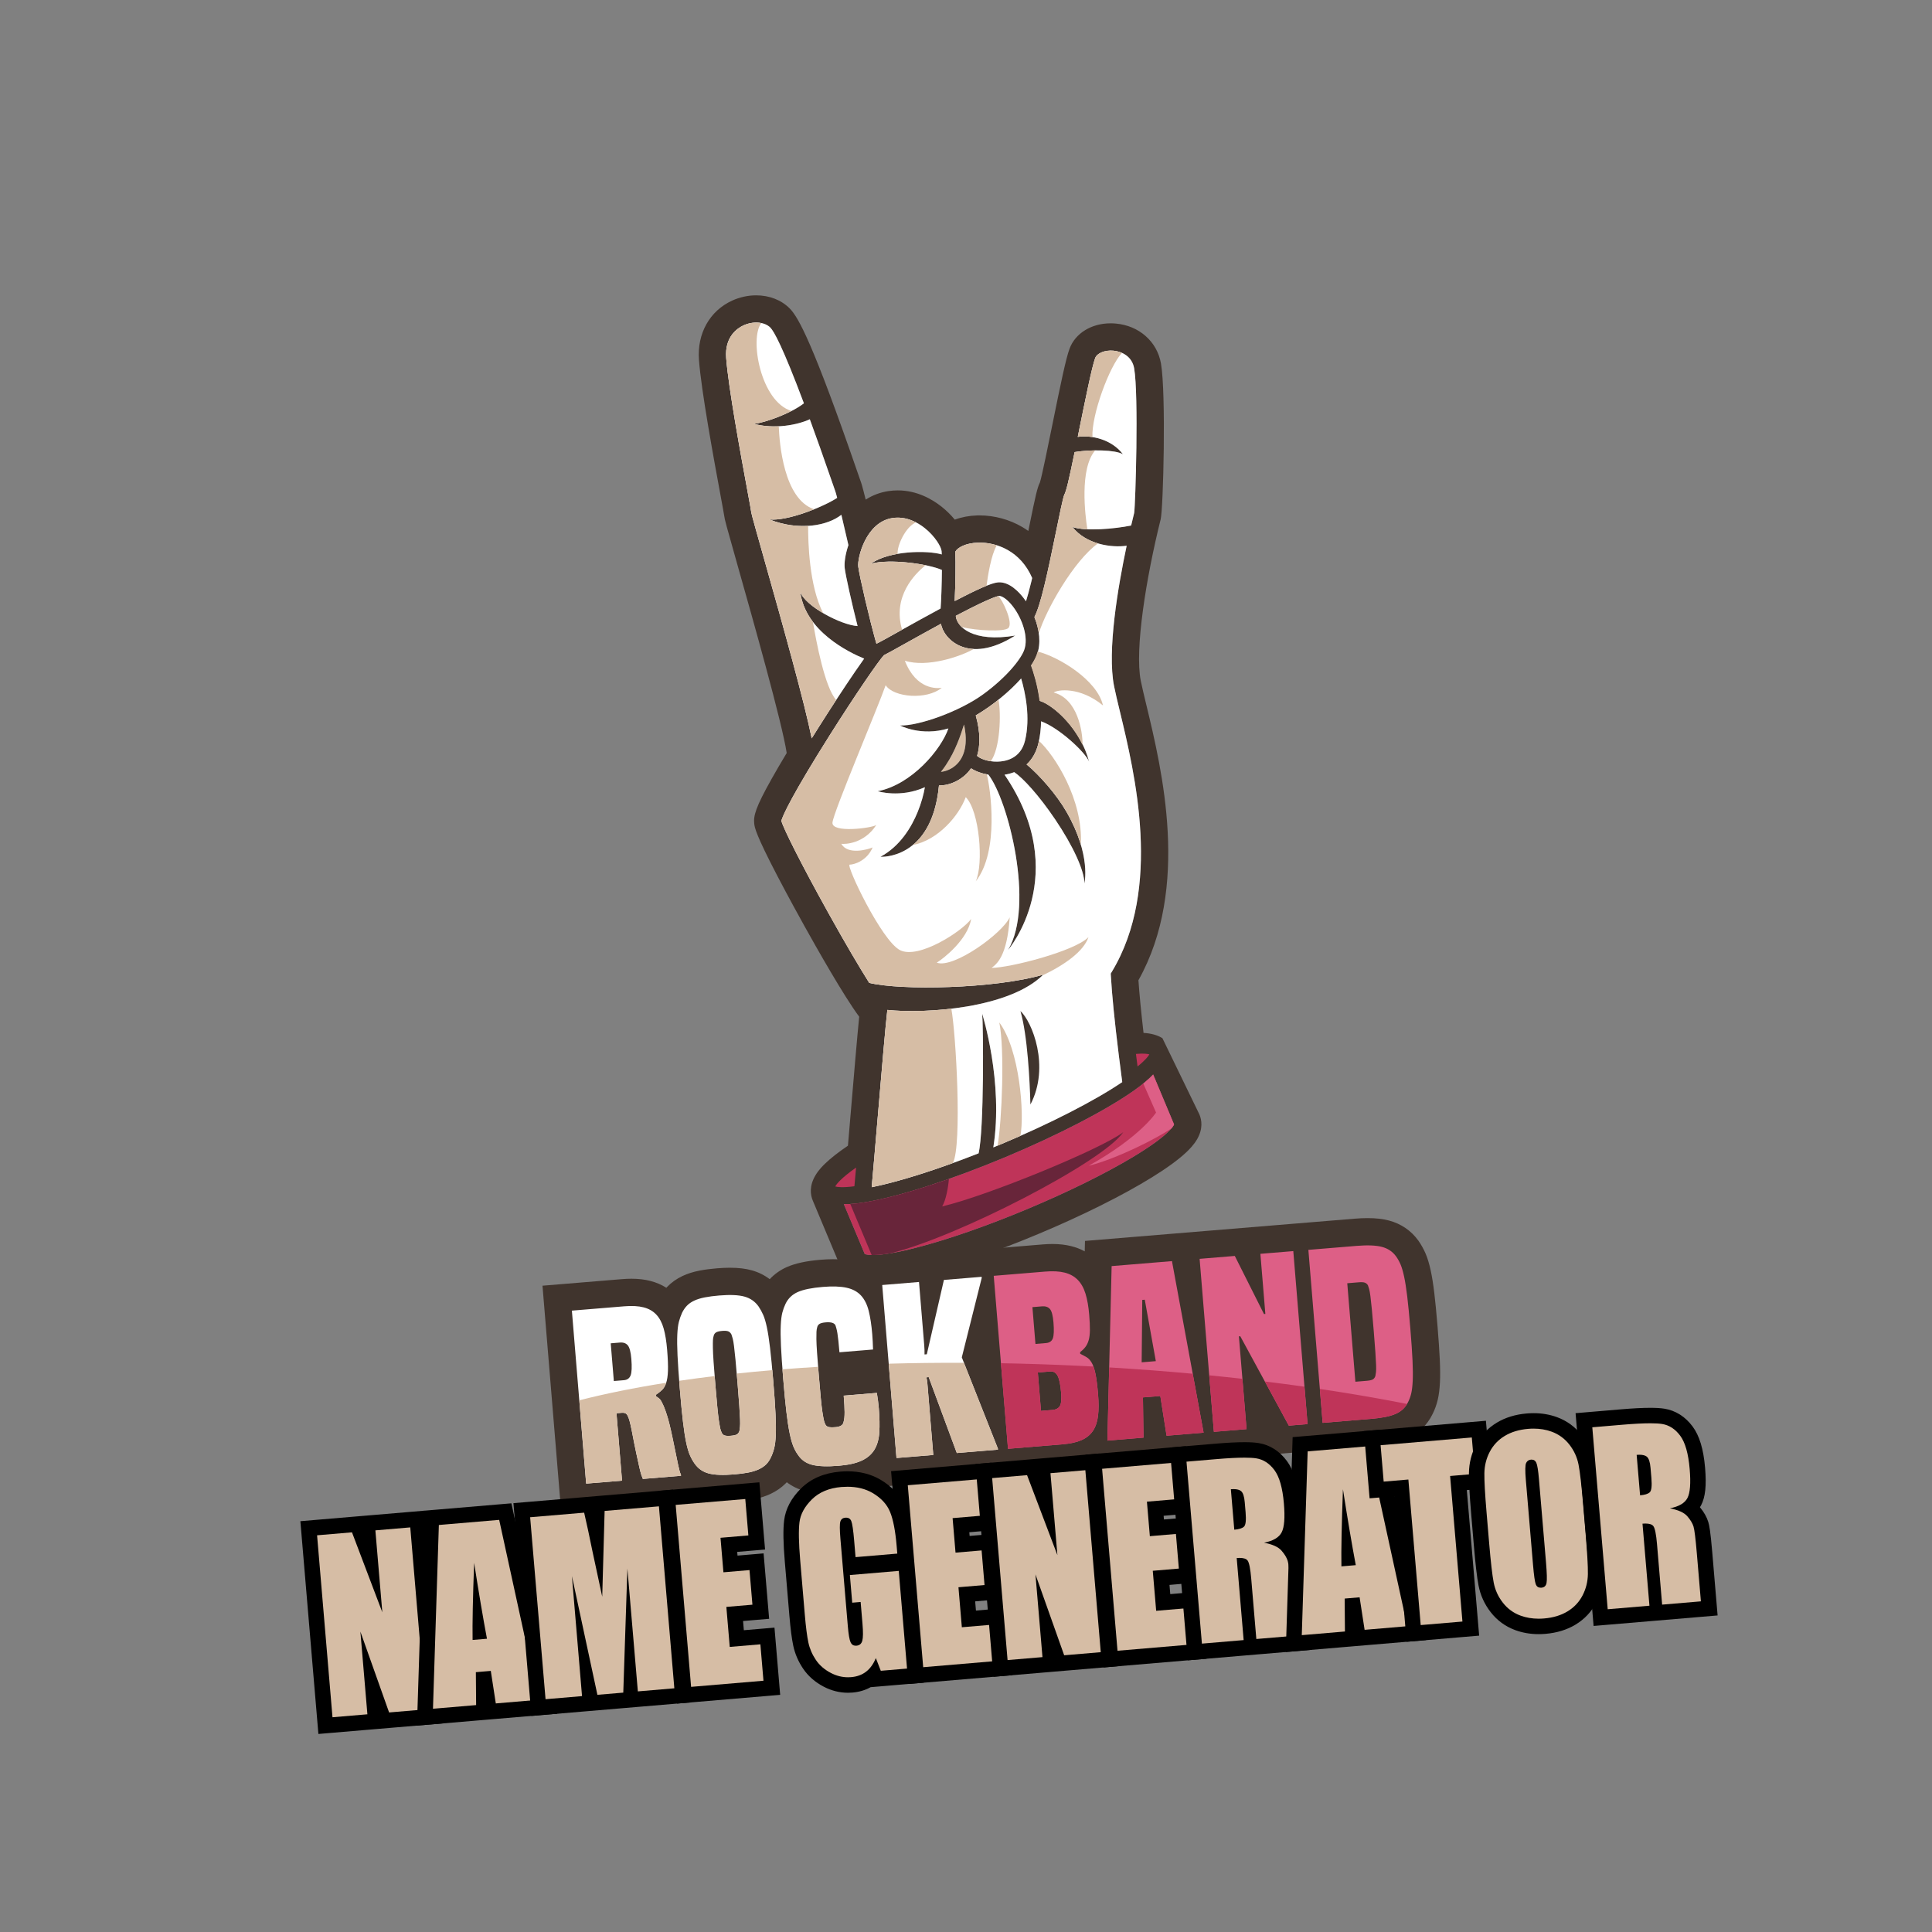 <?xml version="1.0" encoding="utf-8"?>
<!-- Generator: Adobe Illustrator 27.0.0, SVG Export Plug-In . SVG Version: 6.00 Build 0)  -->
<svg version="1.1" xmlns="http://www.w3.org/2000/svg" xmlns:xlink="http://www.w3.org/1999/xlink" x="0px" y="0px"
	 viewBox="0 0 2500 2500" style="enable-background:new 0 0 2500 2500;" xml:space="preserve">
<rect x="0" y="0" width="2500" height="2500" fill="#808080" stroke="none"/>
<style type="text/css">
	.st0{display:none;}
	.st1{display:inline;fill:#D94436;}
	.st2{fill:#40342D;}
	.st3{fill:#FFFFFF;}
	.st4{fill:#DD5F86;}
	.st5{fill:#BF3459;}
	.st6{fill:#D6BDA5;}
	.st7{fill:#68253A;}
</style>
<g id="BG" class="st0">
	<rect x="-4.13" class="st1" width="2500" height="2500"/>
</g>
<g id="Logo_00000111180536863283908590000002177075859158545574_">
	<g>
		<path class="st2" d="M701.98,1663.69l102.87-8.49c4.23-0.35,8.33-0.53,12.19-0.53c9.08,0,17.14,0.94,24.64,2.88
			c7.51,1.94,14.4,4.9,20.57,8.83c0.34-0.37,0.69-0.74,1.03-1.11c5.47-5.73,12.16-10.49,19.91-14.14c6.55-3.09,13.8-5.38,22.15-6.99
			c6.6-1.28,14.17-2.27,22.5-2.96c5.9-0.49,11.5-0.73,16.62-0.73c11.1,0,20.44,1.11,28.57,3.41c8.5,2.4,16.19,6.22,22.98,11.39
			c6.21-6.66,13.8-12.02,22.34-15.76c10.98-4.79,25.19-7.85,43.44-9.36c5.7-0.47,11.12-0.71,16.13-0.71c9.38,0,17.59,0.8,25.08,2.45
			c0.22,0.05,0.43,0.1,0.65,0.14l-0.12-1.46l245.98-20.29c4.25-0.35,8.36-0.53,12.24-0.53c9.03,0,17.07,0.92,24.58,2.82
			c6.2,1.58,11.98,3.82,17.31,6.72l0.33-13.51l348.57-28.76c6.08-0.5,11.82-0.76,17.07-0.76c10.73,0,19.8,1.02,27.72,3.12
			c15.51,4.11,28.59,13.01,37.81,25.72l0.27,0.37c3.68,5.23,6.82,10.87,9.37,16.83c2.51,5.89,4.67,13.07,6.61,21.96
			c1.68,7.75,3.19,17.28,4.62,29.14c1.32,11.05,2.72,25.4,4.14,42.66c1.42,17.27,2.41,31.69,2.92,42.88
			c0.55,12.04,0.62,21.75,0.23,29.68c-0.44,9-1.37,16.39-2.84,22.59c-1.58,6.68-3.86,12.97-6.77,18.7
			c-3.47,7.07-7.99,13.33-13.42,18.6c-5.55,5.38-12.21,9.82-19.81,13.2c-6.31,2.81-13.26,4.94-21.22,6.49
			c-6.52,1.27-14.06,2.27-22.42,2.96l-380.04,31.35l0.03-1.24c-5.77,1.31-12.03,2.23-18.87,2.8l-250.12,20.64l-0.14-1.69
			c-10.84,4.64-23.78,7.53-39.49,8.83c-6.47,0.53-12.57,0.81-18.11,0.81c-10.69,0-19.72-0.97-27.6-2.95
			c-9-2.27-17.29-6.25-24.41-11.68c-0.52,0.56-1.04,1.11-1.57,1.64c-5.33,5.36-11.84,9.88-19.36,13.43
			c-6.46,3.05-13.84,5.39-21.95,6.98c-6.51,1.27-14.06,2.27-22.42,2.96c-6.17,0.51-11.98,0.77-17.28,0.77
			c-7.56,0-14.28-0.5-20.33-1.53l-188.88,15.58L701.98,1663.69z"/>
		<path class="st2" d="M1552.06,1442.16c2.94,7,4.82,18.19-2.8,31.64c-4.24,7.48-10.31,13.57-14.51,17.51
			c-10.14,9.52-25.1,20.41-44.47,32.36c-37.87,23.38-90.04,49.38-146.9,73.19c-56.87,23.82-111.99,42.76-155.22,53.35
			c-22.11,5.41-40.36,8.44-54.25,9c-1.73,0.07-3.33,0.1-4.89,0.1c-27.25,0-38.04-12.1-42.3-22.25l-34.98-83.52
			c-3.03-7.25-4.87-18.86,3.62-32.96c4.22-7.01,9.55-12.2,12.11-14.68c7.25-7.05,17.24-14.89,29.76-23.37
			c1.12-13.06,2.29-26.87,3.47-40.83c4.22-49.6,8.55-100.67,11.09-126.1c-19.83-26.61-55.53-89.75-70.87-117.35
			c-5.75-10.34-20.65-37.31-34.75-64.31c-28.6-54.8-29.61-63.3-30.16-67.87c-1.23-10.39,1.7-21.25,22.41-58.15
			c5.54-9.87,12.11-21.13,19.57-33.52c-5.81-38.74-44.23-174.5-63.19-241.49c-15.11-53.38-17.08-60.68-17.6-65.09
			c-0.28-2.13-2.64-14.91-4.92-27.28c-8.65-46.95-24.76-134.32-27.82-174.75c-2.59-34.1,13.85-63.52,42.91-76.8
			c9.79-4.47,20.53-6.83,31.06-6.83c17.16,0,32.58,6.01,43.42,16.94c11.54,11.62,30.17,45.44,88.03,212.76
			c1.7,4.92,3.45,9.97,3.79,10.88c0.59,1.55,1.9,4.98,6.53,23.75c8.89-5.68,18.71-9.4,29.24-11.01c4.07-0.62,8.21-0.93,12.29-0.93
			c24.9,0,44.63,11.52,56.79,21.17c6.21,4.93,11.99,10.62,17,16.68c8.66-3.24,18.47-5.11,28.79-5.44c1.09-0.03,2.2-0.04,3.3-0.04
			c19.16,0,38.81,5.35,55.32,15.09c2.65,1.56,5.22,3.24,7.72,5.02c0.39-1.91,0.77-3.77,1.14-5.6c8.13-39.85,10.46-50.37,13.85-57.12
			c2.6-7.98,10.99-49.41,16.05-74.39c10.73-52.99,17.59-86.05,22.35-98.83c7.43-19.88,28.27-32.72,53.1-32.72
			c2.28,0,4.6,0.11,6.91,0.33c14.64,1.36,27.88,6.89,38.26,16.01c10.64,9.32,17.56,21.72,20.01,35.83
			c6.68,38.4,3.02,187.64-0.44,201.53l-0.13,0.5c-18.58,74.65-33.7,168.06-25.57,208.44c1.67,8.3,4.24,18.94,7.21,31.28
			c20.02,82.92,57.02,236.27-10.26,356.12c1.22,17.84,3.44,40.69,6.61,68.15c9.93,0.59,18.09,2.88,24.42,6.84L1552.06,1442.16z
			 M1519.2,1455.01l-27.04-64.57c-5.8,6.29-14.23,13.27-25.45,21.17c-35.98,25.28-97.7,57.23-165.11,85.47
			c-70.73,29.61-138.78,51.53-182.04,58.62c-9.86,1.61-18.19,2.43-25.12,2.43c-0.86,0-1.7-0.02-2.52-0.04l27.04,64.56
			c2.13,0.97,15.35,5.12,67.85-8.48c40.39-10.45,91.16-28.16,142.95-49.85c51.8-21.7,100.03-45.45,135.82-66.9
			C1512.08,1469.54,1518.4,1457.22,1519.2,1455.01z M1467.63,663.7c1.61-10.05,6-152.5-0.04-187.13
			c-2.65-15.2-15.57-21.73-26.77-22.77c-11.08-1.02-21.27,3.1-23.7,9.6c-4.14,11.1-13,54.87-20.82,93.48
			c-0.58,2.89-1.16,5.69-1.7,8.4c17.73-2.58,43.83,3.17,58.48,22.49c-9.98-5.79-40.87-6.29-62.5-2.79
			c-7.69,37.35-10.87,50.68-13.38,55.15c-1.79,4.12-6.58,27.6-10.8,48.34c-10.93,53.57-19.6,93.97-27.88,109.98
			c6.43,16.04,8.9,34,3.13,49.22c-1.55,4.11-4,8.67-7.19,13.5c2.86,7.82,8.4,24.9,11.13,45.71c18.06,5.62,52.76,36.57,63.66,78.68
			c-5.05-12.43-38.95-43.85-62.12-52.21c-0.19,9.65-1.26,19.56-3.65,29.35c-2.65,10.79-7.84,19.75-15.06,26.47
			c16.88,13.99,38.88,39.12,51.65,61.38c32.24,56.22,23.13,92.58,23.13,92.58c-0.07-16.59-14.54-48.28-37.76-82.72
			c-21.36-31.69-41.83-53.72-53.03-61.28c-3.91,1.53-8.1,2.64-12.55,3.31c88.08,129.37,4.6,226.71,4.6,226.71
			c34.63-58.05,0.01-194.29-25.54-226.8c-8.22-1.29-16.24-4.01-22.34-8.12c-3.12,4.44-6.49,7.82-9.52,10.32
			c-9.9,8.19-21.71,11.84-31.25,11.84c-0.26,0-0.52-0.02-0.78-0.03c-9.2,96.8-75.81,92.32-75.81,92.32
			c25.8-13.79,40.38-38.96,48.07-57.65c4.89-11.88,7.86-23.14,9.48-32.38c-32.12,14.33-61.04,5.19-61.04,5.19
			c44.16-8.67,82.02-53.99,91.45-81.23c-35.43,10.67-62.54-3.86-62.54-3.86c24.35,0.64,76.86-18.06,107.44-40.29
			c29.82-21.68,48.41-44.77,53.06-57.04c6.23-16.41-2.41-40.72-14.15-56.25c-8.12-10.73-15.29-14.25-18.12-14.02
			c-1.9,0.17-11.17,2.29-50.39,22.77c-1.88,0.98-3.78,1.98-5.69,2.98c1.04,14.19,22.1,34.83,76.91,25.49
			c-61.93,39.09-93.51,3.06-96.05-15.23c-16.99,9.21-33.77,18.58-47.22,26.09c-15.26,8.51-23.1,12.88-26.59,14.57
			c-6.39,6.45-37.1,51.13-70.3,103.75c-47.06,74.61-61.28,104.4-62.4,110.69c2.05,8.63,25.16,55.16,61.24,119.96
			c22.21,39.9,39.87,69.74,52.4,89.59c40.28,10,162.41,7.8,225.19-10.64c-43.53,43.65-152.53,50.91-201.73,45.67l-0.18,1.47
			c-2.08,17.14-7.23,77.76-12.21,136.38c-1.58,18.63-3.14,37.02-4.58,53.69c-1.36,15.71-2.44,28.06-3.32,37.84
			c35.75-7.24,85.24-22.94,138.31-43.83c7.21-29.91,6.16-165.22,4.67-180.62c0,0,27.89,88.24,14.41,172.94
			c3.13-1.29,6.27-2.58,9.41-3.9c63.63-26.65,121.87-56.51,157.4-80.61c-1.58-11.96-3.08-23.64-4.46-34.81
			c-5.46-44.02-8.91-78.63-10.26-102.88l-0.15-2.73l1.41-2.33c65.56-108.43,29.69-257.04,10.42-336.87
			c-3.07-12.7-5.71-23.67-7.51-32.64c-9.22-45.82,5.19-129.41,16.27-181.77c-19.35,2.76-52.49-1.58-70.22-24.33
			c17.07,5.94,54.68,2.49,76.03-1.87c1.62-6.96,2.95-12.43,3.84-15.95L1467.63,663.7z M1334.47,752.82c0.39-1.6,0.78-3.22,1.16-4.86
			c-14.98-34.82-45.87-46.51-70.17-45.75c-15.65,0.5-26.36,6.2-29.32,11.74c0.74,13.58,0.19,44.02-0.77,63.78
			c28.72-14.99,47.56-23.43,55.99-24.16c14.59-1.27,27.37,12.58,33.71,20.95c0.86,1.14,1.72,2.33,2.56,3.55
			C1329.44,772.32,1331.71,764.22,1334.47,752.82z M1326.34,958.51c7.3-29.84,0.4-62.33-4.97-80.56
			c-14.78,16.56-35.66,34.16-58.72,47.83c6.37,22.64,5.57,39.67,1.74,52.28c3.26,3.18,13.28,7.76,26.28,7.51
			C1301.56,985.34,1320.7,981.54,1326.34,958.51z M1236.39,990.48c12.43-10.74,16.19-29.26,11.02-52.92
			c-4.39,14.05-11,33.83-23.37,52.37c-2.05,3.08-4.2,6.01-6.43,8.79C1222.49,998.3,1229.75,996.22,1236.39,990.48z M1218.64,717.42
			c-0.06-1.61-0.13-3.04-0.23-4.26c-0.42-5.45-8.42-19.2-21.8-29.82c-9.33-7.41-24.16-15.68-41.81-12.98
			c-34.46,5.26-45.53,51.85-44.23,62.73c1.37,11.52,14.77,69.31,23.52,99.91c0.68-0.46,1.22-0.69,1.75-0.91
			c2.04-0.87,13.68-7.37,26.01-14.25c20.77-11.6,39.2-21.77,55.28-30.43c0.78-9.87,1.54-31.68,1.7-49.87
			c-17.19-7.74-67.07-14.9-92.05-8.06C1150.47,712.4,1199.92,711.91,1218.64,717.42z M1106.5,869.02
			c4.66-6.81,8.49-12.29,11.7-16.77c-19.57-8.01-76.16-35.37-82.7-86.23c6.87,18.64,52.91,42.82,74.2,44.08
			c-7.7-30.34-15.5-65.3-16.65-74.93c-0.8-6.7,0.71-17.89,4.78-29.81c-2.65-11.63-6.03-26.28-9.14-39.24
			c-16.99,13.74-54.26,21.62-93.39,5.97c23.55,2.62,70.38-16.32,87.98-27.88c-1.15-4.41-2.05-7.61-2.56-8.95
			c-0.46-1.21-1.61-4.52-4.15-11.89c-10.94-31.64-20.44-58.33-28.69-80.85c-15.37,7.26-45.92,13.24-72.45,5.92
			c14.18-1.26,48.94-13.94,64.79-26.6c-27.58-73.58-38.85-93.32-43.39-97.91c-7.43-7.48-22.05-8.68-34.78-2.87
			c-7.43,3.4-24.51,14.3-22.4,42.05c2.93,38.56,18.81,124.73,27.34,171.02c3.27,17.75,4.89,26.54,5.24,29.38
			c0.65,3.63,8.02,29.66,16.54,59.78c26.34,93.1,52.2,185.8,61.56,232.1c3.12-5.02,6.09-9.75,8.82-14.06
			C1075.45,915.51,1092.71,889.15,1106.5,869.02z"/>
		<path class="st3" d="M831.84,1913.73c-0.74-1.73-1.44-3.6-2.1-5.63c-0.67-2.03-1.47-5.14-2.41-9.33
			c-0.94-4.19-2.21-9.99-3.82-17.4c-1.61-7.41-3.63-17.56-6.09-30.46c-1.01-5.07-1.95-9.17-2.8-12.27c-0.85-3.1-1.74-5.46-2.67-7.07
			c-0.93-1.61-2-2.61-3.23-3.01c-1.22-0.39-2.53-0.54-3.91-0.42l-7.1,0.59l7.2,87.23l-46.42,3.83l-18.47-223.84l67.71-5.59
			c10.05-0.83,18.43-0.38,25.12,1.35c6.69,1.73,12.16,4.85,16.4,9.36c4.24,4.52,7.42,10.51,9.52,17.97c2.1,7.47,3.6,16.63,4.5,27.46
			c0.96,11.63,1.31,20.78,1.07,27.45c-0.24,6.67-1.05,11.95-2.42,15.83c-1.37,3.89-3.16,6.86-5.37,8.93
			c-2.21,2.07-4.82,4.12-7.83,6.15l0.15,1.77c1.26,0.89,2.58,1.87,3.96,2.95c1.38,1.08,2.67,2.96,3.89,5.63
			c1.87,3.42,3.94,8.66,6.21,15.71c2.27,7.06,4.73,17.03,7.38,29.91c1.93,8.97,3.42,16.19,4.47,21.66
			c1.05,5.47,1.95,9.86,2.72,13.17c0.77,3.31,1.38,5.84,1.82,7.59c0.44,1.75,1.02,3.39,1.75,4.92l0.12,1.48L831.84,1913.73z
			 M807.31,1785.96c4.33-0.36,7.24-2.43,8.71-6.23c1.47-3.79,1.78-10.91,0.92-21.36c-0.73-8.87-2.25-14.7-4.57-17.49
			c-2.31-2.79-5.74-3.99-10.27-3.62l-11.83,0.98l4.03,48.79L807.31,1785.96z M997.71,1885.46c-1.68,3.71-3.75,6.81-6.23,9.3
			c-2.47,2.49-5.62,4.63-9.44,6.44c-3.82,1.8-8.37,3.22-13.64,4.25c-5.27,1.03-11.46,1.84-18.56,2.42c-14.39,1.19-25.39,0.76-33-1.3
			c-7.61-2.05-13.67-6.36-18.19-12.94c-2.25-3.19-4.23-6.74-5.94-10.67c-1.71-3.92-3.3-9.3-4.75-16.13
			c-1.46-6.82-2.84-15.79-4.15-26.9c-1.32-11.1-2.69-25.43-4.14-42.97c-1.45-17.54-2.43-31.85-2.95-42.92
			c-0.52-11.07-0.62-20.09-0.3-27.07c0.32-6.97,1-12.48,2.06-16.54c1.05-4.06,2.42-7.94,4.1-11.65c1.69-3.51,3.78-6.56,6.24-9.15
			c2.47-2.59,5.61-4.78,9.43-6.58c3.82-1.8,8.41-3.22,13.79-4.26c5.37-1.04,11.61-1.85,18.7-2.44c14.19-1.17,25.1-0.68,32.72,1.47
			c7.62,2.15,13.67,6.42,18.17,12.79c2.26,3.39,4.25,6.99,5.95,10.82c1.7,3.83,3.29,9.16,4.74,15.98
			c1.46,6.83,2.83,15.74,4.14,26.75c1.3,11.01,2.68,25.28,4.13,42.83c1.45,17.55,2.43,31.91,2.96,43.07
			c0.52,11.17,0.63,20.24,0.31,27.21c-0.32,6.98-1,12.54-2.05,16.69C1000.77,1878.11,999.4,1881.95,997.71,1885.46z M956.81,1851.62
			c0.28-1.41,0.53-3.22,0.74-5.42c0.21-2.2,0.24-5.48,0.08-9.83c-0.16-4.35-0.5-10.23-1.01-17.63c-0.51-7.4-1.26-17.11-2.26-29.14
			c-1.02-12.42-1.9-22.37-2.61-29.85c-0.72-7.48-1.36-13.43-1.92-17.85c-0.56-4.42-1.13-7.69-1.7-9.83
			c-0.58-2.13-1.12-3.88-1.62-5.23c-0.95-1.9-2.25-3.24-3.9-3.99c-1.65-0.76-4.35-0.98-8.09-0.67c-3.75,0.31-6.42,0.98-8.02,2
			c-1.6,1.03-2.62,2.55-3.05,4.57c-0.48,1.43-0.77,3.24-0.89,5.43c-0.12,2.2-0.14,5.52-0.07,9.98c0.07,4.46,0.36,10.44,0.88,17.94
			c0.52,7.5,1.29,17.46,2.32,29.88c0.99,12.03,1.84,21.73,2.55,29.11c0.71,7.38,1.39,13.23,2.04,17.54
			c0.65,4.31,1.22,7.54,1.69,9.68c0.47,2.15,1.06,3.88,1.77,5.21c0.75,1.92,2,3.21,3.74,3.86c1.74,0.65,4.48,0.82,8.23,0.51
			c3.74-0.31,6.37-0.92,7.89-1.84C955.12,1855.14,956.18,1853.66,956.81,1851.62z M1134.64,1802.41c1.18,7.05,2.03,13.73,2.55,20.03
			c0.98,11.83,1.18,22.18,0.63,31.06c-0.56,8.88-2.67,16.35-6.34,22.4c-3.67,6.06-9.19,10.78-16.54,14.17
			c-7.36,3.38-17.25,5.59-29.67,6.61c-14.78,1.22-26.18,0.82-34.19-1.2c-8.01-2.02-14.17-6.32-18.48-12.91
			c-2.23-2.99-4.22-6.6-5.95-10.82c-1.74-4.22-3.35-9.94-4.84-17.17c-1.49-7.22-2.9-16.43-4.21-27.64
			c-1.32-11.2-2.7-25.48-4.13-42.83c-1.43-17.34-2.4-31.46-2.9-42.33c-0.5-10.87-0.59-19.8-0.27-26.77c0.32-6.97,1-12.48,2.06-16.54
			c1.05-4.05,2.43-7.84,4.12-11.36c3.39-7.02,8.72-12.13,16-15.31c7.28-3.18,18.02-5.36,32.21-6.53c12.61-1.04,22.87-0.7,30.75,1.04
			c7.88,1.73,14.11,5.09,18.69,10.07c4.58,4.98,7.9,11.61,9.97,19.87c2.07,8.27,3.59,18.31,4.57,30.14
			c0.23,2.76,0.43,5.82,0.61,9.18c0.17,3.36,0.32,6.92,0.43,10.68l-43.47,3.59c-0.49-5.91-0.94-10.83-1.37-14.77
			c-0.43-3.93-0.84-7.17-1.25-9.72c-0.41-2.54-0.82-4.55-1.24-6c-0.42-1.45-0.77-2.66-1.04-3.64c-1.1-3.68-5.39-5.21-12.88-4.59
			c-3.75,0.31-6.42,0.98-8.02,2c-1.6,1.03-2.62,2.55-3.05,4.57c-0.46,1.63-0.75,3.49-0.88,5.58c-0.12,2.09-0.16,5.27-0.11,9.54
			c0.05,4.27,0.34,10.15,0.86,17.64c0.52,7.5,1.28,17.26,2.27,29.29c1.02,12.42,1.89,22.37,2.61,29.85
			c0.72,7.49,1.4,13.38,2.06,17.69c0.65,4.31,1.22,7.54,1.69,9.68c0.47,2.15,1.07,3.98,1.79,5.51c0.75,1.92,2.05,3.21,3.89,3.85
			c1.84,0.64,5.02,0.78,9.56,0.4c5.91-0.49,9.32-2.45,10.23-5.9c0.62-2.03,1.04-4.15,1.26-6.36c0.21-2.2,0.31-4.64,0.29-7.32
			c-0.03-2.68-0.13-5.74-0.31-9.2c-0.19-3.46-0.47-7.45-0.84-11.99L1134.64,1802.41z M1238.11,1880.21l-36.38-98.22l-2.96,0.24
			c0.6,2.53,1.03,5.23,1.26,8.08c0.24,2.86,0.47,5.67,0.7,8.43l6.93,83.98l-47.61,3.93l-18.47-223.84l47.61-3.93l6.73,81.61
			c0.2,2.37,0.32,4.49,0.38,6.37c0.05,1.88,0.06,3.82,0.03,5.8l2.96-0.24l22.13-96.2l48.79-4.03l0.12,1.48l-25.76,102.75
			l46.64,117.91l0.12,1.48L1238.11,1880.21z"/>
		<path class="st4" d="M1304.35,1874.75l-18.47-223.84l66.53-5.49c10.05-0.83,18.47-0.38,25.27,1.34c6.79,1.72,12.4,4.83,16.85,9.33
			c4.44,4.5,7.81,10.47,10.11,17.92c2.3,7.45,3.9,16.6,4.79,27.44c0.67,8.09,0.96,14.71,0.9,19.87c-0.07,5.17-0.61,9.48-1.61,12.93
			c-1.01,3.46-2.41,6.35-4.2,8.68c-1.79,2.33-4.09,4.61-6.88,6.82l0.17,2.07c3.1,1.53,5.85,2.99,8.25,4.38
			c2.39,1.39,4.57,3.74,6.54,7.05c1.96,3.31,3.6,8.14,4.92,14.48c1.31,6.34,2.45,15.23,3.39,26.66c0.89,10.84,0.87,20.13-0.08,27.84
			c-0.95,7.72-3.15,14.15-6.59,19.3c-3.45,5.15-8.33,9.12-14.65,11.92c-6.32,2.81-14.5,4.62-24.56,5.45L1304.35,1874.75z
			 M1353.49,1737.92c4.53-0.37,7.49-2.4,8.87-6.09c1.38-3.69,1.66-10.56,0.83-20.61c-0.73-8.87-2.25-14.65-4.56-17.34
			c-2.31-2.68-5.73-3.84-10.26-3.47l-12.42,1.02l3.93,47.61L1353.49,1737.92z M1361.82,1824.46c4.53-0.37,7.72-2.02,9.56-4.96
			c1.84-2.93,2.41-8.73,1.69-17.41c-0.85-10.25-2.33-17.47-4.47-21.66c-2.13-4.19-5.37-6.11-9.7-5.75l-15.97,1.32l4.1,49.68
			L1361.82,1824.46z M1509.55,1857.82l-8.11-51.43l-22.47,1.85l0.72,52.04l-46.72,3.85l5.48-225.81l78.06-6.44l40.94,221.98
			L1509.55,1857.82z M1481.34,1681.82l-3.25,0.27l-0.78,80.74l18.33-1.51L1481.34,1681.82z M1667.74,1844.77l-62.83-115.68
			l-1.77,0.15l9.9,120.05l-42.28,3.49l-18.47-223.84l45.54-3.76l37.76,75.18l1.77-0.15l-6.42-77.77l42.58-3.51l18.47,223.84
			L1667.74,1844.77z M1711.5,1841.16l-18.47-223.84l62.39-5.15c14.19-1.17,25.14-0.73,32.85,1.31c7.71,2.04,13.8,6.15,18.28,12.33
			c2.24,3.19,4.17,6.65,5.77,10.39c1.6,3.74,3.12,8.93,4.56,15.55c1.44,6.63,2.79,15.25,4.07,25.86c1.27,10.61,2.61,24.4,4.01,41.35
			c1.4,16.96,2.34,30.82,2.84,41.59c0.49,10.78,0.57,19.55,0.24,26.33c-0.33,6.78-0.98,12.19-1.93,16.24
			c-0.96,4.05-2.29,7.73-4,11.05c-1.7,3.52-3.83,6.52-6.4,9.01c-2.58,2.5-5.78,4.6-9.6,6.3c-3.83,1.71-8.38,3.07-13.65,4.1
			c-5.27,1.03-11.46,1.84-18.56,2.42L1711.5,1841.16z M1768.64,1786.73c3.74-0.31,6.37-0.92,7.89-1.84c1.51-0.92,2.58-2.4,3.21-4.43
			c0.28-1.41,0.54-3.07,0.78-4.98c0.24-1.9,0.29-4.94,0.14-9.09c-0.15-4.16-0.46-9.74-0.94-16.74c-0.48-7-1.19-16.22-2.13-27.66
			c-0.94-11.43-1.76-20.74-2.45-27.93c-0.69-7.19-1.31-12.84-1.85-16.97c-0.54-4.12-1.09-7.15-1.64-9.09
			c-0.56-1.94-1.09-3.58-1.6-4.93c-0.92-1.51-2.2-2.6-3.84-3.26c-1.65-0.66-4.34-0.83-8.08-0.52l-14.78,1.22l10.51,127.44
			L1768.64,1786.73z"/>
		<path class="st5" d="M1107.76,1510.82c-0.85,9.62-1.55,17.59-2.16,24.19c-15.35,2.03-22.15,1.02-24.83,0.26
			C1082.4,1532.28,1088.12,1524.65,1107.76,1510.82z"/>
		<path class="st5" d="M1487.27,1364.32c-1.23,2.28-4.86,7.27-15.28,15.68c-0.71-5.5-1.41-10.93-2.08-16.24
			C1480.11,1362.89,1485.09,1363.68,1487.27,1364.32z"/>
		<path class="st5" d="M1492.16,1390.45l27.04,64.57c-0.79,2.2-7.12,14.53-53.63,42.41c-35.79,21.45-84.02,45.21-135.82,66.9
			c-51.79,21.69-102.56,39.4-142.95,49.85c-52.5,13.59-65.71,9.45-67.85,8.48l-27.04-64.56c0.82,0.03,1.66,0.04,2.52,0.04
			c6.93,0,15.26-0.82,25.12-2.43c43.26-7.09,111.31-29.01,182.04-58.62c67.41-28.24,129.13-60.19,165.11-85.47
			C1477.92,1403.72,1486.35,1396.73,1492.16,1390.45z"/>
		<path class="st6" d="M1247.41,937.56c5.18,23.65,1.41,42.17-11.02,52.92c-6.64,5.74-13.9,7.82-18.78,8.25
			c2.23-2.78,4.37-5.71,6.43-8.79C1236.41,971.39,1243.01,951.61,1247.41,937.56z"/>
		<path class="st3" d="M1321.36,877.95c5.37,18.23,12.28,50.72,4.97,80.56c-5.64,23.03-24.77,26.83-35.67,27.05
			c-13,0.26-23.02-4.32-26.28-7.51c3.84-12.61,4.63-29.64-1.74-52.28C1285.7,912.1,1306.58,894.51,1321.36,877.95z"/>
		<path class="st3" d="M1335.63,747.96c-0.39,1.64-0.78,3.26-1.16,4.86c-2.76,11.4-5.03,19.5-6.84,25.26
			c-0.84-1.22-1.69-2.41-2.56-3.55c-6.33-8.37-19.12-22.22-33.71-20.95c-8.43,0.72-27.27,9.16-55.99,24.16
			c0.96-19.76,1.51-50.2,0.77-63.78c2.96-5.54,13.67-11.24,29.32-11.74C1289.76,701.45,1320.65,713.14,1335.63,747.96z"/>
		<path class="st3" d="M1218.41,713.16c0.1,1.22,0.17,2.65,0.23,4.26c-18.71-5.51-68.17-5.02-91.86,12.06
			c24.98-6.83,74.86,0.32,92.05,8.06c-0.16,18.19-0.92,40-1.7,49.87c-16.08,8.65-34.51,18.83-55.28,30.43
			c-12.33,6.88-23.97,13.38-26.01,14.25c-0.53,0.22-1.07,0.45-1.75,0.91c-8.75-30.6-22.15-88.39-23.52-99.91
			c-1.31-10.88,9.77-57.47,44.23-62.73c17.66-2.7,32.48,5.57,41.81,12.98C1209.99,693.96,1217.99,707.71,1218.41,713.16z"/>
		<path class="st3" d="M1118.21,852.25c-3.21,4.47-7.05,9.96-11.7,16.77c-13.79,20.13-31.05,46.49-47.35,72.32
			c-2.73,4.31-5.7,9.04-8.82,14.06c-9.36-46.3-35.22-139.01-61.56-232.1c-8.52-30.12-15.88-56.14-16.54-59.78
			c-0.35-2.84-1.97-11.62-5.24-29.38c-8.53-46.29-24.41-132.46-27.34-171.02c-2.11-27.75,14.97-38.65,22.4-42.05
			c12.73-5.81,27.36-4.61,34.78,2.87c4.54,4.59,15.81,24.33,43.39,97.91c-15.86,12.66-50.61,25.34-64.79,26.6
			c26.53,7.32,57.08,1.34,72.45-5.92c8.25,22.52,17.74,49.21,28.69,80.85c2.55,7.37,3.7,10.68,4.15,11.89
			c0.5,1.34,1.41,4.54,2.56,8.95c-17.6,11.55-64.43,30.5-87.98,27.88c39.13,15.65,76.39,7.77,93.39-5.97
			c3.1,12.96,6.49,27.6,9.14,39.24c-4.07,11.92-5.58,23.11-4.78,29.81c1.15,9.63,8.95,44.59,16.65,74.93
			c-21.29-1.26-67.33-25.43-74.2-44.08C1042.04,816.88,1098.64,844.25,1118.21,852.25z"/>
		<path class="st3" d="M1467.59,476.58c6.03,34.62,1.65,177.07,0.04,187.13l-0.08,0.34c-0.88,3.52-2.21,8.99-3.84,15.95
			c-21.35,4.36-58.97,7.8-76.03,1.87c17.73,22.75,50.87,27.09,70.22,24.33c-11.09,52.36-25.5,135.95-16.27,181.77
			c1.8,8.97,4.44,19.94,7.51,32.64c19.27,79.83,55.14,228.43-10.42,336.87l-1.41,2.33l0.15,2.73c1.35,24.24,4.8,58.86,10.26,102.88
			c1.38,11.17,2.88,22.85,4.46,34.81c-35.53,24.09-93.77,53.96-157.4,80.61c-3.14,1.31-6.28,2.61-9.41,3.9
			c13.48-84.7-14.41-172.94-14.41-172.94c1.49,15.4,2.54,150.7-4.67,180.62c-53.07,20.89-102.56,36.59-138.31,43.83
			c0.88-9.78,1.97-22.14,3.32-37.84c1.44-16.67,3-35.07,4.58-53.69c4.97-58.62,10.12-119.24,12.21-136.38l0.18-1.47
			c49.2,5.24,158.2-2.03,201.73-45.67c-62.78,18.44-184.91,20.65-225.19,10.64c-12.53-19.84-30.2-49.69-52.4-89.59
			c-36.08-64.8-59.19-111.32-61.24-119.96c1.12-6.29,15.34-36.08,62.4-110.69c33.2-52.62,63.9-97.3,70.3-103.75
			c3.49-1.68,11.33-6.06,26.59-14.57c13.45-7.51,30.23-16.88,47.22-26.09c2.54,18.29,34.12,54.32,96.05,15.23
			c-54.81,9.34-75.87-11.3-76.91-25.49c1.91-1.01,3.81-2,5.69-2.98c39.22-20.48,48.49-22.6,50.39-22.77
			c2.83-0.23,10,3.29,18.12,14.02c11.75,15.53,20.38,39.84,14.15,56.25c-4.65,12.28-23.24,35.36-53.06,57.04
			c-30.58,22.23-83.09,40.94-107.44,40.29c0,0,27.11,14.53,62.54,3.86c-9.44,27.24-47.3,72.56-91.45,81.23
			c0,0,28.92,9.14,61.04-5.19c-1.62,9.23-4.59,20.5-9.48,32.38c-7.69,18.69-22.27,43.86-48.07,57.65c0,0,66.61,4.48,75.81-92.32
			c0.26,0.01,0.51,0.03,0.78,0.03c9.53,0,21.35-3.64,31.25-11.84c3.02-2.5,6.39-5.88,9.52-10.32c6.1,4.11,14.12,6.83,22.34,8.12
			c25.55,32.52,60.17,168.76,25.54,226.8c0,0,83.47-97.35-4.6-226.71c4.44-0.67,8.64-1.78,12.55-3.31
			c11.2,7.56,31.67,29.59,53.03,61.28c23.22,34.44,37.69,66.13,37.76,82.72c0,0,9.11-36.35-23.13-92.58
			c-12.77-22.26-34.77-47.39-51.65-61.38c7.22-6.72,12.42-15.68,15.06-26.47c2.39-9.79,3.47-19.7,3.65-29.35
			c23.18,8.36,57.07,39.77,62.12,52.21c-10.9-42.11-45.6-73.07-63.66-78.68c-2.73-20.81-8.27-37.89-11.13-45.71
			c3.18-4.83,5.64-9.39,7.19-13.5c5.77-15.22,3.3-33.18-3.13-49.22c8.28-16.02,16.95-56.42,27.88-109.98
			c4.22-20.73,9.01-44.22,10.8-48.34c2.5-4.46,5.69-17.8,13.38-55.15c21.63-3.5,52.52-3,62.5,2.79
			c-14.65-19.32-40.75-25.06-58.48-22.49c0.55-2.71,1.12-5.5,1.7-8.4c7.82-38.61,16.69-82.38,20.82-93.48
			c2.43-6.49,12.62-10.62,23.7-9.6C1452.03,454.84,1464.95,461.37,1467.59,476.58z"/>
		<path class="st2" d="M1320.45,1308.3c9.23,31.63,12.18,91.63,12.91,120.92C1359.17,1380,1335.4,1321.89,1320.45,1308.3z"/>
		<path class="st6" d="M1051.96,804.78c-8.32-10.97-14.53-23.85-16.45-38.75c3.28,8.9,15.48,19.06,29.66,27.38
			c-18.19-34.97-19.57-92.45-19.44-112.9c-15.28,0.94-32.65-1.3-50.42-8.41c14.61,1.62,38.17-5.05,58.17-13.11
			c-39.45-13.22-44.97-85.91-45.74-107.37c-10.6,0.53-21.76-0.27-32.29-3.18c10.39-0.92,31.81-7.98,48.77-16.66l0,0
			c-39.92-11.94-54.73-93.83-39.08-113.73c-7.05-1.42-15.4-0.49-23.07,3.01c-7.43,3.4-24.51,14.3-22.4,42.05
			c2.93,38.56,18.81,124.73,27.34,171.02c3.27,17.75,4.89,26.54,5.24,29.38c0.65,3.63,8.02,29.66,16.54,59.78
			c26.34,93.1,52.2,185.8,61.56,232.1c3.12-5.02,6.09-9.75,8.82-14.06c7.56-11.98,15.32-24.06,22.85-35.6
			C1067.32,889.63,1056.06,829.51,1051.96,804.78z"/>
		<path class="st6" d="M1197.67,731.41c-22.28-4.54-52.99-6.83-70.89-1.93c8.95-6.45,21.57-10.53,34.83-12.82
			c-1.23-9.84,10.06-35.04,23.68-40.71c-8.42-4.37-18.84-7.37-30.49-5.59c-34.46,5.26-45.53,51.85-44.23,62.73
			c1.37,11.52,14.77,69.31,23.52,99.91c0.68-0.46,1.22-0.69,1.75-0.91c2.04-0.87,13.68-7.37,26.01-14.25
			c1.83-1.02,3.64-2.03,5.43-3.03C1154.58,771.92,1183.83,742.5,1197.67,731.41z"/>
		<path class="st6" d="M1276.57,757.96c1.59-12.16,5.89-40.01,13.29-52.37c-8.32-2.61-16.69-3.62-24.41-3.38
			c-15.65,0.5-26.36,6.2-29.32,11.74c0.74,13.58,0.19,44.02-0.77,63.78C1252.77,768.65,1266.54,761.97,1276.57,757.96z"/>
		<g>
			<path class="st6" d="M1394.6,565.28c5.69-0.83,12.25-0.79,19.01,0.27c-1.32-28.55,21.85-91.59,38.22-108.9
				c-3.58-1.59-7.38-2.51-11.01-2.85c-11.08-1.02-21.27,3.1-23.7,9.6c-4.14,11.1-13,54.87-20.82,93.48
				C1395.72,559.78,1395.15,562.57,1394.6,565.28z"/>
			<path class="st6" d="M1344.22,819.49c9.6-31.1,45.55-94.07,76.51-116.33c-12.41-3.68-24.52-10.36-33.05-21.31
				c4.99,1.74,11.75,2.67,19.34,3.01c-2.78-17.77-10.39-78.21,10.16-102.06c-9.11,0.12-18.51,0.87-26.61,2.18
				c-7.69,37.35-10.87,50.68-13.38,55.15c-1.79,4.12-6.58,27.6-10.8,48.34c-10.93,53.57-19.6,93.97-27.88,109.98
				C1341.24,805.24,1343.24,812.37,1344.22,819.49z"/>
		</g>
		<path class="st6" d="M1400.83,963.94c0.2-17.8-6.57-59.72-37.3-67.8c4.33-3.71,33.72-8.04,63.72,16.7
			c-7.4-32.89-57.53-63.1-84.57-69.77c-0.41,1.56-0.88,3.1-1.45,4.6c-1.55,4.11-4,8.67-7.19,13.5c2.86,7.82,8.4,24.9,11.13,45.71
			C1359.98,911.48,1385.94,933.11,1400.83,963.94z"/>
		<path class="st6" d="M1328.41,989.17c16.88,13.99,38.87,39.12,51.65,61.38c9.09,15.84,14.89,30.11,18.54,42.43
			c3.05-58.14-33.58-115.35-54.21-134.32c-0.28,1.35-0.58,2.69-0.91,4.04C1340.83,973.49,1335.63,982.45,1328.41,989.17z"/>
		<path class="st6" d="M1249.66,1031.5c17.74,17.5,23.39,86.32,12.99,108.87c30.73-38.96,19.02-120.16,14.28-138.37
			c-7.51-1.4-14.74-3.99-20.35-7.77c-3.12,4.44-6.49,7.82-9.52,10.32c-9.9,8.19-21.71,11.84-31.25,11.84
			c-0.26,0-0.52-0.02-0.78-0.03c-3.95,41.62-18.52,64.51-33.85,77.09C1213.85,1087.1,1240.79,1055.64,1249.66,1031.5z"/>
		<path class="st6" d="M1282.04,985.01c12.19-16.3,13.55-61.25,10.01-79.61c-9.13,7.28-19.05,14.22-29.41,20.37
			c6.37,22.64,5.57,39.67,1.74,52.28C1266.88,980.49,1273.33,983.73,1282.04,985.01z"/>
		<path class="st6" d="M1236.8,796.9c0.34,4.58,2.77,9.83,7.74,14.53c19.79,4.8,54.84,6.26,60.16,1.35
			c7.17-6.62-8.28-38.07-12.92-41.44c-3.59,0.8-14.97,4.67-49.29,22.58C1240.61,794.89,1238.7,795.89,1236.8,796.9z"/>
		<path class="st6" d="M1408.48,1212.63c-17.54,18.21-101.91,39.8-125.38,39.8c6.17-4.72,20.14-14.17,23.46-65.44
			c-9.49,20.91-72.93,66.79-94.4,58.69c8.77-5.4,39.94-29.68,44.52-56.54c-12.14,16.32-68.14,52.49-92.05,40.35
			c-23.91-12.14-70.54-110.64-65.14-110.64c5.4,0,22.26-4.72,29.68-22.26c-6.07,2.7-32.38,10.12-40.48-4.72
			c4.72,0.67,29.49,0,45.2-24.29c-6.07,4.05-58.02,10.79-56.67-3.23c1.35-14.02,59.16-149.78,68.82-177.65
			c10.48,16,53.52,19.17,72.56,3.31c-5.79,0.83-32.83,3.03-47.73-35.04c29.02,9.2,71.95-5.4,89.13-15.17
			c-26.7-1.27-40.71-20.73-42.36-32.65c-16.99,9.21-33.77,18.58-47.22,26.09c-15.26,8.51-23.1,12.88-26.59,14.57
			c-6.39,6.45-37.1,51.13-70.3,103.75c-47.06,74.61-61.28,104.4-62.4,110.69c2.05,8.63,25.16,55.16,61.24,119.96
			c22.21,39.9,39.87,69.74,52.4,89.59c40.28,10,162.41,7.8,225.19-10.64c-0.37,0.37-0.76,0.74-1.15,1.11
			C1378.13,1248.35,1402.28,1230.93,1408.48,1212.63z"/>
		<path class="st6" d="M1148.26,1306.82l-0.18,1.47c-2.08,17.14-7.23,77.76-12.21,136.38c-1.58,18.63-3.14,37.02-4.58,53.69
			c-1.36,15.71-2.44,28.06-3.32,37.84c28.17-5.7,64.86-16.66,105.11-31.27c12.01-23.61,3.89-168.03-2.08-199.72
			C1199.11,1309.01,1168.58,1308.99,1148.26,1306.82z"/>
		<path class="st6" d="M1294.77,1480.81c8.66-3.63,17.22-7.32,25.65-11.04c5.41-28.43-1-111.39-27.32-146.72
			c7.14,35.27,3.36,126.86-2.18,159.36C1292.21,1481.87,1293.49,1481.34,1294.77,1480.81z"/>
		<path class="st7" d="M1219.18,1561.08c4.77-7.95,7.64-23.46,8.72-35.56c-42.44,14.93-80.52,25.62-108.34,30.19
			c-7.24,1.19-13.65,1.94-19.3,2.26l27.67,66.03c5.07,0.11,12.71-0.35,24.06-2.22c85.3-20.34,275.54-118.28,301.59-156.82
			C1425.1,1486.9,1275.87,1548.02,1219.18,1561.08z"/>
		<path class="st4" d="M1519.2,1455.01l-27.04-64.57c-3.35,3.64-7.59,7.5-12.74,11.65l16.5,37.53c0,0-19.51,31.08-87.18,68.87
			c36.06-8.8,89.17-35.92,107.18-48.46C1518.19,1457.31,1518.95,1455.69,1519.2,1455.01z"/>
		<g>
			<path class="st5" d="M1543.39,1777.62c-35.27-3.25-71.36-5.99-108.12-8.18l-2.3,94.7l46.72-3.85l-0.72-52.04l22.47-1.85
				l8.11,51.43l47.9-3.95L1543.39,1777.62z"/>
			<path class="st5" d="M1414.22,1851.54c3.45-5.15,5.64-11.58,6.59-19.3c0.95-7.72,0.98-17,0.08-27.84
				c-0.94-11.43-2.08-20.32-3.39-26.66c-0.76-3.66-1.63-6.8-2.61-9.45c-6.56-0.35-13.14-0.69-19.74-1
				c-33.82-1.61-67.17-2.7-99.95-3.3l9.14,110.76l70.67-5.83c10.05-0.83,18.24-2.64,24.56-5.45
				C1405.89,1860.67,1410.77,1856.69,1414.22,1851.54z M1371.38,1819.5c-1.84,2.93-5.03,4.58-9.56,4.96l-14.78,1.22l-4.1-49.68
				l15.97-1.32c4.33-0.36,7.57,1.56,9.7,5.75c2.13,4.19,3.62,11.41,4.47,21.66C1373.79,1810.77,1373.23,1816.57,1371.38,1819.5z"/>
			<path class="st5" d="M1711.5,1841.16l62.39-5.15c7.1-0.59,13.28-1.39,18.56-2.42c5.27-1.03,9.82-2.4,13.65-4.1
				c3.83-1.7,7.03-3.8,9.6-6.3c1.93-1.87,3.61-4.03,5.05-6.47c-35.82-7.07-73.54-13.58-112.87-19.43L1711.5,1841.16z"/>
			<path class="st5" d="M1570.76,1852.77l42.28-3.49l-5.37-65.08c-14.16-1.6-28.48-3.11-42.95-4.55L1570.76,1852.77z"/>
			<path class="st5" d="M1667.74,1844.77l24.25-2l-3.99-48.37c-16.83-2.38-33.93-4.64-51.29-6.77L1667.74,1844.77z"/>
		</g>
		<g>
			<path class="st6" d="M758.51,1919.78l46.42-3.83l-7.2-87.23l7.1-0.59c1.38-0.11,2.68,0.03,3.91,0.42c1.22,0.4,2.3,1.4,3.23,3.01
				c0.92,1.61,1.82,3.97,2.67,7.07c0.85,3.11,1.78,7.2,2.8,12.27c2.45,12.9,4.48,23.05,6.09,30.46c1.6,7.41,2.88,13.21,3.82,17.4
				c0.94,4.19,1.74,7.3,2.41,9.33c0.66,2.03,1.36,3.91,2.1,5.63l49.38-4.07l-0.12-1.48c-0.72-1.53-1.3-3.17-1.75-4.92
				c-0.44-1.75-1.05-4.28-1.82-7.59c-0.77-3.31-1.68-7.7-2.72-13.17c-1.05-5.47-2.54-12.69-4.47-21.66
				c-2.65-12.88-5.11-22.85-7.38-29.91c-2.27-7.06-4.34-12.29-6.21-15.71c-1.22-2.68-2.51-4.56-3.89-5.63
				c-1.38-1.08-2.7-2.06-3.96-2.95l-0.15-1.77c3-2.03,5.62-4.08,7.83-6.15c2.21-2.07,4-5.04,5.37-8.93
				c0.06-0.16,0.11-0.34,0.16-0.51c-41.17,6.49-78.87,14.1-112.5,22.72L758.51,1919.78z"/>
			<path class="st6" d="M1149.98,1764.61l10.07,122.04l47.61-3.93l-6.93-83.98c-0.23-2.76-0.46-5.57-0.7-8.43
				c-0.24-2.86-0.66-5.55-1.26-8.08l2.96-0.24l36.38,98.22l53.22-4.39l-0.12-1.48l-43.86-110.89
				C1214.17,1763.34,1181.67,1763.73,1149.98,1764.61z"/>
			<path class="st6" d="M1013.46,1784.13c1.43,17.35,2.8,31.62,4.13,42.83c1.32,11.2,2.73,20.42,4.21,27.64
				c1.49,7.22,3.1,12.95,4.84,17.17c1.74,4.22,3.72,7.83,5.95,10.82c4.31,6.59,10.47,10.9,18.48,12.91c8,2.02,19.4,2.42,34.19,1.2
				c12.42-1.02,22.31-3.23,29.67-6.61c7.36-3.38,12.88-8.11,16.54-14.17c3.67-6.06,5.78-13.52,6.34-22.4
				c0.56-8.87,0.35-19.23-0.63-31.06c-0.52-6.31-1.37-12.99-2.55-20.03l-42.88,3.54c0.37,4.54,0.65,8.53,0.84,11.99
				c0.18,3.46,0.29,6.53,0.31,9.2c0.02,2.68-0.08,5.12-0.29,7.32c-0.22,2.2-0.64,4.32-1.26,6.36c-0.91,3.45-4.32,5.42-10.23,5.9
				c-4.54,0.37-7.72,0.24-9.56-0.4c-1.84-0.64-3.14-1.92-3.89-3.85c-0.72-1.53-1.32-3.36-1.79-5.51c-0.47-2.14-1.04-5.37-1.69-9.68
				c-0.65-4.31-1.34-10.21-2.06-17.69c-0.72-7.48-1.59-17.43-2.61-29.85c-0.33-3.95-0.63-7.64-0.9-11.1
				c-15.65,0.95-31.04,2.03-46.15,3.24C1012.78,1775.76,1013.11,1779.85,1013.46,1784.13z"/>
			<path class="st6" d="M879.66,1796.96c1.45,17.55,2.82,31.87,4.14,42.97c1.31,11.11,2.7,20.07,4.15,26.9
				c1.46,6.83,3.04,12.21,4.75,16.13c1.71,3.93,3.69,7.49,5.94,10.67c4.51,6.58,10.57,10.89,18.19,12.94
				c7.61,2.05,18.61,2.48,33,1.3c7.1-0.59,13.28-1.39,18.56-2.42c5.27-1.03,9.82-2.45,13.64-4.25c3.82-1.8,6.97-3.95,9.44-6.44
				c2.47-2.48,4.55-5.58,6.23-9.3c1.69-3.51,3.06-7.35,4.11-11.5c1.04-4.15,1.73-9.72,2.05-16.69c0.32-6.97,0.21-16.04-0.31-27.21
				c-0.53-11.17-1.51-25.52-2.96-43.07c-0.41-4.94-0.81-9.61-1.21-14.03c-15.66,1.33-31.02,2.8-46.05,4.4
				c0.32,3.78,0.67,7.86,1.03,12.25c0.99,12.03,1.74,21.74,2.26,29.14c0.51,7.4,0.84,13.28,1.01,17.63
				c0.16,4.35,0.13,7.63-0.08,9.83c-0.22,2.2-0.46,4.01-0.74,5.42c-0.63,2.04-1.7,3.52-3.21,4.43c-1.51,0.92-4.14,1.53-7.89,1.84
				c-3.75,0.31-6.49,0.14-8.23-0.51c-1.74-0.65-2.99-1.93-3.74-3.86c-0.71-1.33-1.29-3.07-1.77-5.21c-0.47-2.14-1.04-5.37-1.69-9.68
				c-0.65-4.31-1.34-10.16-2.04-17.54c-0.71-7.38-1.56-17.09-2.55-29.11c-0.33-4.06-0.64-7.84-0.92-11.37
				c-15.72,1.9-31.03,3.95-45.93,6.14C879.1,1790.01,879.37,1793.41,879.66,1796.96z"/>
		</g>
	</g>
	<g>
		<path d="M518.73,1976.4l19.94,235.46l-47.5,4.02l-37.26-104.65l9.07,107.04l-45.31,3.84l-19.94-235.46l45.31-3.84l39.36,103.45
			l-8.98-106.02L518.73,1976.4z"/>
		<path d="M634.17,1966.62l50.94,232.83l-55.39,4.69l-6.49-42.08l-19.39,1.64l0.33,42.6l-56.03,4.75l7.7-237.8L634.17,1966.62z
			 M618.27,2120.45c-5-26.44-10.55-59.17-16.63-98.2c-1.7,45.56-2.38,78.81-2.02,99.78L618.27,2120.45z"/>
		<path d="M841.59,1949.05l19.94,235.46l-47.37,4.01l-13.53-158.96l-5.39,160.56l-33.6,2.85l-33.05-153.64l13.09,155.33l-47.37,4.01
			l-19.94-235.46l70.13-5.94c3.28,13.98,6.84,30.48,10.67,49.51l12.77,59.24l3.14-111L841.59,1949.05z"/>
		<path d="M863.35,1947.21l90.37-7.65l3.99,47.12l-36.17,3.06l3.78,44.65l33.86-2.87l3.79,44.79l-33.86,2.87l4.39,51.78l39.78-3.37
			l3.99,47.12l-93.97,7.96L863.35,1947.21z"/>
		<path d="M1151.07,2010.14l-54.2,4.59l-1.81-21.38c-1.14-13.47-2.37-21.87-3.69-25.17c-1.32-3.31-3.91-4.8-7.77-4.47
			c-3.35,0.28-5.5,1.93-6.45,4.94c-0.96,3.01-0.92,10.53,0.09,22.55l9.57,113c0.9,10.57,2.08,17.47,3.57,20.72
			c1.48,3.24,4.03,4.71,7.63,4.41c3.95-0.33,6.47-2.45,7.57-6.35c1.1-3.9,1.18-11.33,0.25-22.29l-2.37-27.92l-10.94,0.93
			l-3.03-35.78l63.46-5.38l10.71,126.38l-34.06,2.88l-6.44-16.45c-3.08,7.58-7.28,13.43-12.59,17.55
			c-5.32,4.11-11.8,6.49-19.44,7.14c-9.11,0.77-17.84-1-26.21-5.32c-8.37-4.32-14.92-9.99-19.67-17.01
			c-4.75-7.02-7.98-14.53-9.7-22.54c-1.72-8.01-3.26-20.11-4.63-36.3l-5.93-69.95c-1.91-22.49-2.22-38.92-0.93-49.28
			c1.28-10.36,6.65-20.21,16.1-29.56c9.45-9.35,22.24-14.7,38.38-16.07c15.88-1.34,29.36,1.23,40.46,7.71
			c11.09,6.48,18.66,14.66,22.69,24.52c4.03,9.86,6.87,24.44,8.5,43.74L1151.07,2010.14z"/>
		<path d="M1164.71,1921.69l90.37-7.65l3.99,47.12l-36.17,3.06l3.78,44.65l33.86-2.87l3.79,44.79l-33.86,2.87l4.39,51.77l39.78-3.37
			l3.99,47.12l-93.97,7.96L1164.71,1921.69z"/>
		<path d="M1395.27,1902.16l19.94,235.46l-47.5,4.02l-37.26-104.65l9.07,107.04l-45.31,3.84l-19.94-235.46l45.31-3.84l39.36,103.45
			l-8.98-106.02L1395.27,1902.16z"/>
		<path d="M1417.02,1900.31l90.37-7.65l3.99,47.12l-36.17,3.06l3.78,44.65l33.86-2.87l3.79,44.79l-33.86,2.87l4.39,51.77l39.78-3.37
			l3.99,47.12l-93.97,7.96L1417.02,1900.31z"/>
		<path d="M1526.57,1891.03l38.36-3.25c25.57-2.17,42.98-2.52,52.23-1.05c9.24,1.47,17.11,6.53,23.59,15.21
			c6.48,8.68,10.57,23.05,12.27,43.12c1.55,18.32,0.58,30.81-2.92,37.45c-3.5,6.65-11.12,11.1-22.85,13.36
			c10.98,2.1,18.53,5.51,22.65,10.24c4.12,4.73,6.81,9.16,8.06,13.31c1.26,4.14,2.69,15.72,4.3,34.72l5.26,62.1l-50.33,4.26
			l-6.63-78.24c-1.07-12.6-2.61-20.33-4.62-23.19c-2.01-2.85-6.75-3.97-14.22-3.34l8.99,106.17l-54.2,4.59L1526.57,1891.03z
			 M1584.18,1926.73l4.43,52.36c6.09-0.52,10.28-1.82,12.57-3.92c2.29-2.1,2.99-8.33,2.11-18.71l-1.1-12.94
			c-0.63-7.47-2.23-12.26-4.78-14.39C1594.86,1927,1590.45,1926.2,1584.18,1926.73z"/>
		<path d="M1762.25,1871.07l50.94,232.83l-55.39,4.69l-6.49-42.08l-19.39,1.64l0.33,42.6l-56.03,4.75l7.7-237.8L1762.25,1871.07z
			 M1746.35,2024.9c-5-26.44-10.55-59.17-16.63-98.2c-1.7,45.55-2.38,78.81-2.02,99.78L1746.35,2024.9z"/>
		<path d="M1897.06,1859.65l3.99,47.12l-32.18,2.73l15.95,188.34l-54.2,4.59l-15.95-188.34l-32.05,2.72l-3.99-47.12L1897.06,1859.65
			z"/>
		<path d="M2044.94,1985.99c2,23.66,2.93,40.45,2.78,50.37c-0.15,9.92-2.48,19.18-6.98,27.76c-4.5,8.58-10.99,15.43-19.46,20.54
			c-8.47,5.11-18.58,8.17-30.34,9.16c-11.16,0.94-21.35-0.27-30.58-3.64c-9.23-3.37-16.9-8.94-23-16.73
			c-6.1-7.78-10.08-16.48-11.93-26.09c-1.85-9.61-3.8-26.53-5.86-50.77l-3.41-40.29c-2-23.66-2.93-40.45-2.78-50.37
			c0.15-9.92,2.48-19.18,6.98-27.76c4.5-8.58,10.99-15.43,19.46-20.54c8.47-5.11,18.58-8.17,30.34-9.16
			c11.15-0.94,21.35,0.27,30.58,3.64c9.23,3.37,16.9,8.95,23,16.73c6.1,7.78,10.08,16.48,11.93,26.09
			c1.85,9.61,3.8,26.53,5.86,50.77L2044.94,1985.99z M1984.19,1913.21c-0.93-10.96-2.06-17.92-3.39-20.88
			c-1.33-2.96-3.67-4.3-7.02-4.02c-2.83,0.24-4.9,1.66-6.19,4.26c-1.29,2.6-1.43,9.96-0.4,22.08l9.31,109.95
			c1.16,13.67,2.37,22.06,3.62,25.18c1.26,3.12,3.69,4.52,7.29,4.22c3.69-0.31,5.89-2.35,6.61-6.13c0.72-3.77,0.49-12.59-0.68-26.45
			L1984.19,1913.21z"/>
		<path d="M2053.47,1846.4l38.36-3.25c25.57-2.17,42.98-2.52,52.23-1.05c9.24,1.47,17.1,6.53,23.59,15.21
			c6.48,8.68,10.57,23.05,12.27,43.12c1.55,18.32,0.58,30.81-2.92,37.45c-3.5,6.65-11.12,11.1-22.85,13.36
			c10.98,2.1,18.53,5.51,22.65,10.24c4.12,4.73,6.81,9.16,8.06,13.31c1.26,4.14,2.69,15.72,4.3,34.72l5.26,62.1l-50.33,4.26
			l-6.63-78.24c-1.07-12.6-2.61-20.33-4.62-23.19c-2.01-2.85-6.75-3.97-14.22-3.34l8.99,106.17l-54.2,4.59L2053.47,1846.4z
			 M2111.08,1882.1l4.43,52.36c6.09-0.52,10.28-1.82,12.57-3.92c2.29-2.1,2.99-8.33,2.11-18.71l-1.1-12.94
			c-0.63-7.47-2.23-12.26-4.78-14.39C2121.75,1882.37,2117.34,1881.57,2111.08,1882.1z"/>
	</g>
	<g>
		<g>
			<polygon class="st6" points="399.48,1977.54 462.13,1972.23 478.72,2015.95 474.92,1971.15 540.01,1965.63 561.64,2221.02 
				496.65,2226.53 482.83,2187.62 486.2,2227.41 421.12,2232.92 			"/>
			<path d="M530.89,1976.44l19.94,235.46l-47.34,4.01l-37.16-104.66l9.07,107.04l-45.16,3.83l-19.94-235.46l45.16-3.83l39.26,103.46
				l-8.98-106.02L530.89,1976.44 M549.13,1954.82l-19.93,1.69l-45.16,3.83l-15.24,1.29h0l-15.03,1.27l-45.16,3.83l-19.93,1.69
				l1.69,19.93l19.94,235.46l1.69,19.93l19.93-1.69l45.16-3.83l13.71-1.16l14.39-1.22l47.34-4.01l19.93-1.69l-1.69-19.93
				l-19.94-235.46L549.13,1954.82L549.13,1954.82z"/>
		</g>
		<g>
			<polygon class="st6" points="558.16,1964.1 653.83,1955.99 708.97,2208.54 633.11,2214.97 626.62,2172.89 625.84,2172.96 
				626.17,2215.55 549.91,2222.01 			"/>
			<path d="M645.94,1966.7l50.83,232.84l-55.2,4.68l-6.48-42.08l-19.32,1.64l0.34,42.6l-55.84,4.73l7.61-237.79L645.94,1966.7
				 M611.54,2122.09l18.59-1.57c-4.99-26.44-10.53-59.17-16.6-98.2C611.85,2067.87,611.18,2101.13,611.54,2122.09 M661.73,1945.29
				l-17.49,1.48l-78.07,6.61l-17.73,1.5l-0.57,17.79l-7.61,237.79l-0.72,22.47l22.4-1.9l55.84-4.73l6.86-0.58l0,0l18.61-1.58
				l55.2-4.68l22.71-1.92l-4.86-22.27l-50.83-232.84L661.73,1945.29L661.73,1945.29z"/>
		</g>
		<g>
			<path class="st6" d="M675.19,1954.18l88.46-7.49l1.97,8.41c1.9,8.11,3.91,17.14,6,26.99l1.01-36.16l89.14-7.55l21.63,255.39
				l-67.14,5.69l-0.03-0.36l-0.01,0.37l-51.11,4.33l-1.91-8.9l0.76,9l-67.14,5.69L675.19,1954.18z"/>
			<path d="M852.65,1949.19l19.94,235.46l-47.21,4l-13.53-158.96l-5.33,160.55l-33.48,2.84l-32.98-153.65l13.09,155.33l-47.21,4
				L686,1963.3l69.89-5.92c3.27,13.98,6.82,30.49,10.65,49.51l12.74,59.24l3.1-111L852.65,1949.19 M870.89,1927.57l-19.93,1.69
				l-70.27,5.95l-9.27,0.79l0,0l-17.22,1.46l-69.89,5.92l-19.93,1.69l1.69,19.93l19.94,235.46l1.69,19.93l19.93-1.69l47.21-4
				l2.34-0.2h0l17.55-1.49l33.48-2.84l0.31-0.03l18.55-1.57l47.21-4l19.93-1.69l-1.69-19.93l-19.94-235.46L870.89,1927.57
				L870.89,1927.57z"/>
		</g>
		<g>
			<polygon class="st6" points="863.52,1938.23 973.51,1928.91 979.19,1995.96 943.14,1999.02 945.23,2023.74 978.98,2020.88 
				984.46,2085.6 950.72,2088.46 953.41,2120.31 993.06,2116.95 998.74,2184 885.15,2193.62 			"/>
			<path d="M964.39,1939.72l3.99,47.12l-36.05,3.05l3.78,44.65l33.74-2.86l3.79,44.79l-33.74,2.86l4.39,51.77l39.64-3.36l3.99,47.12
				l-93.65,7.93l-19.94-235.46L964.39,1939.72 M982.63,1918.1l-19.93,1.69l-90.06,7.63l-19.93,1.69l1.69,19.93l19.94,235.46
				l1.69,19.93l19.93-1.69l93.65-7.93l19.93-1.69l-1.69-19.93l-3.99-47.12l-1.69-19.93l-19.93,1.69l-19.71,1.67l-1.01-11.92
				l13.81-1.17l19.93-1.69l-1.69-19.93l-3.79-44.79l-1.69-19.93l-19.93,1.69l-13.81,1.17l-0.41-4.79l16.12-1.37l19.93-1.69
				l-1.69-19.93l-3.99-47.12L982.63,1918.1L982.63,1918.1z"/>
		</g>
		<g>
			<path class="st6" d="M1097.33,2180.42c-9.19,0-18.16-2.23-26.64-6.63c-9.8-5.08-17.64-11.91-23.3-20.3
				c-5.43-8.05-9.18-16.81-11.16-26.04c-1.82-8.49-3.39-20.78-4.81-37.55l-5.93-69.96c-1.98-23.41-2.28-40.2-0.9-51.35
				c1.55-12.59,7.91-24.51,18.92-35.43c11.08-11,26.04-17.36,44.44-18.92c2.98-0.25,5.92-0.38,8.76-0.38
				c14.18,0,26.78,3.17,37.46,9.43c12.95,7.59,21.97,17.47,26.82,29.37c4.45,10.91,7.46,26.18,9.19,46.67l1.71,20.14l-71.46,6.05
				l0.21,2.47l71.46-6.05l12.39,146.31l-51.35,4.35l-2.07-5.29c-1.32,1.33-2.71,2.56-4.17,3.69c-6.83,5.3-15.12,8.39-24.66,9.2
				C1100.61,2180.35,1098.96,2180.42,1097.33,2180.42z"/>
			<path d="M1096.72,1923.86c12.44,0,23.24,2.69,32.41,8.06c11.06,6.48,18.6,14.66,22.62,24.52c4.02,9.86,6.85,24.45,8.49,43.74
				l0.86,10.18l-54.01,4.57l-1.81-21.38c-1.14-13.47-2.37-21.87-3.68-25.18c-1.2-3.01-3.44-4.51-6.74-4.51
				c-0.33,0-0.66,0.01-1.01,0.04c-3.34,0.28-5.48,1.93-6.43,4.94c-0.95,3.01-0.92,10.53,0.1,22.55l9.57,113
				c0.9,10.57,2.08,17.47,3.56,20.72c1.35,2.97,3.59,4.45,6.71,4.45c0.29,0,0.59-0.01,0.9-0.04c3.93-0.33,6.45-2.45,7.54-6.35
				s1.17-11.33,0.24-22.29l-2.37-27.92l-10.9,0.92l-3.03-35.78l63.25-5.36l10.71,126.38l-33.94,2.88l-6.42-16.45
				c-3.06,7.58-7.25,13.43-12.54,17.54c-5.3,4.11-11.76,6.49-19.37,7.13c-1.37,0.12-2.73,0.17-4.09,0.17
				c-7.61,0-14.96-1.83-22.04-5.51c-8.34-4.32-14.88-9.99-19.61-17.02c-4.73-7.02-7.96-14.54-9.67-22.54
				c-1.71-8.01-3.25-20.11-4.63-36.3l-5.93-69.95c-1.91-22.49-2.22-38.92-0.94-49.28c1.27-10.36,6.62-20.21,16.04-29.56
				c9.42-9.34,22.16-14.69,38.24-16.06C1091.51,1923.97,1094.15,1923.86,1096.72,1923.86 M1096.72,1903.86v20V1903.86
				L1096.72,1903.86L1096.72,1903.86c-3.12,0-6.35,0.14-9.61,0.42c-20.81,1.76-37.85,9.09-50.64,21.79
				c-12.64,12.54-19.97,26.44-21.8,41.31c-1.46,11.84-1.18,29.31,0.87,53.41l5.93,69.95c1.46,17.19,3.09,29.88,5,38.79
				c2.24,10.49,6.5,20.43,12.65,29.55c6.6,9.79,15.68,17.73,26.99,23.59c9.92,5.14,20.43,7.75,31.24,7.75
				c1.91,0,3.85-0.08,5.77-0.25c8.67-0.73,16.54-3.07,23.48-6.97l14.86-1.26l33.94-2.88l19.93-1.69l-1.69-19.93l-10.71-126.38
				l-0.21-2.47l0,0l-1.69-19.93l-0.86-10.18c-1.82-21.52-5.06-37.74-9.89-49.6c-5.71-13.98-16.14-25.5-31.02-34.22
				C1127,1907.49,1112.7,1903.86,1096.72,1903.86L1096.72,1903.86z"/>
		</g>
		<g>
			<polygon class="st6" points="1163.86,1912.79 1273.85,1903.47 1279.53,1970.52 1243.48,1973.58 1245.57,1998.3 1279.31,1995.44 
				1284.79,2060.16 1251.05,2063.02 1253.75,2094.87 1293.39,2091.51 1299.07,2158.56 1185.49,2168.18 			"/>
			<path d="M1264.73,1914.28l3.99,47.12l-36.05,3.05l3.78,44.65l33.74-2.86l3.79,44.79l-33.74,2.86l4.39,51.77l39.64-3.36
				l3.99,47.12l-93.65,7.93l-19.94-235.46L1264.73,1914.28 M1282.97,1892.67l-19.93,1.69l-90.06,7.63l-19.93,1.69l1.69,19.93
				l19.94,235.46l1.69,19.93l19.93-1.69l93.65-7.93l19.93-1.69l-1.69-19.93l-3.99-47.12l-1.69-19.93l-19.93,1.69l-19.71,1.67
				l-1.01-11.92l13.81-1.17l19.93-1.69l-1.69-19.93l-3.79-44.79l-1.69-19.93l-19.93,1.69l-13.81,1.17l-0.41-4.79l16.12-1.37
				l19.93-1.69l-1.69-19.93l-3.99-47.12L1282.97,1892.67L1282.97,1892.67z"/>
		</g>
		<g>
			<polygon class="st6" points="1273.03,1903.54 1335.67,1898.24 1352.27,1941.96 1348.47,1897.15 1413.56,1891.64 1435.19,2147.03 
				1370.2,2152.53 1356.38,2113.62 1359.75,2153.42 1294.67,2158.93 			"/>
			<path d="M1404.44,1902.45l19.94,235.46l-47.34,4.01l-37.16-104.66l9.07,107.04l-45.16,3.82l-19.94-235.46l45.16-3.83
				l39.26,103.46l-8.98-106.02L1404.44,1902.45 M1422.68,1880.83l-19.93,1.69l-45.16,3.83l-15.24,1.29v0l-15.03,1.27l-45.16,3.83
				l-19.93,1.69l1.69,19.93l19.94,235.46l1.69,19.93l19.93-1.69l45.16-3.82l12.72-1.08v0l15.37-1.3l47.34-4.01l19.93-1.69
				l-1.69-19.93l-19.94-235.46L1422.68,1880.83L1422.68,1880.83z"/>
		</g>
		<g>
			<polygon class="st6" points="1415.31,1891.49 1525.3,1882.17 1530.98,1949.22 1494.93,1952.28 1497.02,1977 1530.76,1974.14 
				1536.25,2038.86 1502.51,2041.72 1505.2,2073.57 1544.85,2070.21 1550.53,2137.26 1436.94,2146.88 			"/>
			<path d="M1516.18,1892.98l3.99,47.12l-36.05,3.05l3.78,44.65l33.74-2.86l3.79,44.79l-33.74,2.86l4.39,51.78l39.64-3.36
				l3.99,47.12l-93.65,7.93l-19.94-235.46L1516.18,1892.98 M1534.42,1871.37l-19.93,1.69l-90.06,7.63l-19.93,1.69l1.69,19.93
				l19.94,235.46l1.69,19.93l19.93-1.69l93.65-7.93l19.93-1.69l-1.69-19.93l-3.99-47.12l-1.69-19.93l-19.93,1.69l-19.71,1.67
				l-1.01-11.92l13.81-1.17l19.93-1.69l-1.69-19.93l-3.79-44.79l-1.69-19.93l-19.93,1.69l-13.81,1.17l-0.41-4.79l16.12-1.37
				l19.93-1.69l-1.69-19.93l-3.99-47.12L1534.42,1871.37L1534.42,1871.37z"/>
		</g>
		<g>
			<path class="st6" d="M1524.49,1882.24l48.2-4.08c15.39-1.3,28.08-1.96,37.73-1.96c6.98,0,12.45,0.33,16.74,1.01
				c11.84,1.89,21.92,8.32,29.96,19.12c7.67,10.3,12.31,26.09,14.19,48.25c1.76,20.74,0.48,34.38-4.01,42.94
				c-1.57,3-3.66,5.68-6.25,8.03c1.79,1.33,3.37,2.79,4.74,4.37c5.09,5.86,8.38,11.41,10.06,16.96c1.02,3.36,2.47,10.58,4.69,36.78
				l6.11,72.07l-70.09,5.94l-70.43,5.97L1524.49,1882.24z"/>
			<path d="M1610.41,1886.2c6.39,0,11.44,0.3,15.17,0.89c9.21,1.47,17.05,6.54,23.51,15.22s10.55,23.06,12.25,43.13
				c1.55,18.32,0.59,30.81-2.9,37.45c-3.49,6.65-11.08,11.1-22.77,13.35c10.95,2.1,18.47,5.52,22.58,10.25
				c4.1,4.73,6.78,9.17,8.04,13.31c1.26,4.14,2.69,15.72,4.3,34.72l5.26,62.1l-50.16,4.25l-6.63-78.24
				c-1.07-12.6-2.61-20.34-4.61-23.19c-1.65-2.34-5.12-3.51-10.41-3.51c-1.17,0-2.42,0.06-3.76,0.17l8.99,106.17l-54.01,4.57
				l-19.94-235.46l38.23-3.24C1588.71,1886.84,1601,1886.2,1610.41,1886.2 M1597.16,1979.43c6.07-0.51,10.25-1.82,12.53-3.92
				c2.28-2.1,2.98-8.33,2.1-18.71l-1.1-12.94c-0.63-7.47-2.22-12.26-4.77-14.39c-2.04-1.7-5.27-2.56-9.68-2.56
				c-1.1,0-2.27,0.05-3.51,0.16L1597.16,1979.43 M1610.41,1866.2v20V1866.2c-10.07,0-22.68,0.65-38.57,2l-38.23,3.24l-19.93,1.69
				l1.69,19.93l19.94,235.46l1.69,19.93l19.93-1.69l54.01-4.57l19.93-1.69l46.66-3.95l19.93-1.69l-1.69-19.93l-5.26-62.1
				c-2.28-26.9-3.79-34.56-5.09-38.83c-1.95-6.43-5.5-12.71-10.82-19.13c0.55-0.87,1.06-1.77,1.55-2.68
				c5.49-10.46,7.07-25.4,5.12-48.43c-2.04-24.08-7.32-41.54-16.13-53.38c-9.52-12.78-22.11-20.75-36.41-23.03
				C1623.91,1866.57,1617.92,1866.2,1610.41,1866.2L1610.41,1866.2z"/>
		</g>
		<g>
			<polygon class="st6" points="1682.39,1868.87 1778.07,1860.76 1833.2,2113.32 1757.34,2119.74 1750.86,2077.67 1750.07,2077.73 
				1750.41,2120.33 1674.14,2126.79 			"/>
			<path d="M1770.17,1871.47l50.83,232.84l-55.2,4.68l-6.48-42.08l-19.32,1.64l0.34,42.6l-55.84,4.73l7.61-237.79L1770.17,1871.47
				 M1735.78,2026.87l18.59-1.57c-4.99-26.44-10.53-59.17-16.6-98.2C1736.08,1972.65,1735.42,2005.9,1735.78,2026.87
				 M1785.97,1850.06l-17.49,1.48l-78.07,6.61l-17.73,1.5l-0.57,17.79l-7.61,237.79l-0.72,22.47l22.4-1.9l55.84-4.73l6.86-0.58l0,0
				l18.61-1.58l55.2-4.68l22.71-1.92l-4.86-22.27l-50.83-232.84L1785.97,1850.06L1785.97,1850.06z"/>
		</g>
		<g>
			<polygon class="st6" points="1813.31,1925.31 1781.37,1928.02 1775.69,1860.97 1913.64,1849.28 1919.32,1916.33 1887.25,1919.05 
				1903.2,2107.39 1829.26,2113.65 			"/>
			<path d="M1904.52,1860.09l3.99,47.12l-32.07,2.72l15.95,188.34l-54.01,4.57l-15.95-188.34l-31.95,2.71l-3.99-47.12
				L1904.52,1860.09 M1922.77,1838.47l-19.93,1.69l-118.03,10l-19.93,1.69l1.69,19.93l3.99,47.12l1.69,19.93l19.93-1.69l12.02-1.02
				l14.26,168.41l1.69,19.93l19.93-1.69l54.01-4.57l19.93-1.69l-1.69-19.93l-14.26-168.41l12.14-1.03l19.93-1.69l-1.69-19.93
				l-3.99-47.12L1922.77,1838.47L1922.77,1838.47z"/>
		</g>
		<g>
			<path class="st6" d="M1991,2104.6c-9.5,0-18.51-1.54-26.77-4.56c-10.94-4.01-20.14-10.72-27.37-19.96
				c-7.04-9.01-11.7-19.22-13.84-30.36c-1.93-10.04-3.89-26.99-6-51.82l-3.41-40.29c-2.05-24.21-2.97-41.01-2.82-51.37
				c0.17-11.45,2.89-22.3,8.09-32.24c5.32-10.19,13.08-18.42,23.07-24.46c9.73-5.89,21.36-9.44,34.57-10.56
				c2.7-0.23,5.38-0.34,7.99-0.34c9.5,0,18.51,1.54,26.77,4.56c10.94,4.01,20.14,10.73,27.37,19.96
				c7.04,9.01,11.7,19.22,13.84,30.36c1.93,10.04,3.89,26.99,6,51.82l3.41,40.29c2.05,24.19,2.97,40.99,2.82,51.37
				c-0.17,11.46-2.89,22.3-8.09,32.24c-5.33,10.19-13.09,18.42-23.07,24.46c-9.73,5.89-21.36,9.44-34.57,10.56
				C1996.29,2104.48,1993.6,2104.6,1991,2104.6z"/>
			<path d="M1984.51,1848.63c8.36,0,16.14,1.32,23.33,3.95c9.2,3.37,16.85,8.95,22.93,16.73c6.09,7.78,10.05,16.48,11.9,26.09
				c1.85,9.61,3.8,26.54,5.85,50.77l3.41,40.29c2,23.66,2.93,40.45,2.78,50.37c-0.15,9.92-2.47,19.18-6.95,27.76
				c-4.49,8.58-10.95,15.43-19.39,20.54c-8.44,5.11-18.52,8.16-30.24,9.15c-2.43,0.21-4.81,0.31-7.15,0.31
				c-8.36,0-16.14-1.32-23.33-3.95c-9.2-3.37-16.85-8.95-22.93-16.73c-6.09-7.78-10.05-16.48-11.9-26.09
				c-1.85-9.61-3.8-26.53-5.85-50.77l-3.41-40.29c-2-23.66-2.93-40.45-2.78-50.37c0.15-9.92,2.47-19.18,6.95-27.76
				c4.48-8.58,10.95-15.43,19.39-20.54c8.44-5.11,18.52-8.16,30.24-9.15C1979.79,1848.73,1982.17,1848.63,1984.51,1848.63
				 M1993.71,2054.49c0.3,0,0.61-0.01,0.93-0.04c3.68-0.31,5.87-2.35,6.59-6.12c0.71-3.77,0.48-12.59-0.69-26.45l-9.17-108.2
				c-0.93-10.96-2.06-17.92-3.38-20.88c-1.21-2.71-3.26-4.06-6.15-4.06c-0.28,0-0.56,0.01-0.85,0.04c-2.82,0.24-4.88,1.66-6.16,4.26
				c-1.29,2.6-1.42,9.96-0.39,22.08l9.31,109.95c1.16,13.67,2.36,22.06,3.62,25.18C1988.51,2053.07,1990.63,2054.49,1993.71,2054.49
				 M1984.51,1828.63L1984.51,1828.63c-2.89,0-5.86,0.13-8.83,0.38c-14.76,1.25-27.85,5.28-38.91,11.97
				c-11.57,7-20.57,16.55-26.75,28.38c-5.93,11.33-9.03,23.69-9.22,36.72c-0.16,10.68,0.77,27.81,2.85,52.36l3.41,40.29
				c2.13,25.18,4.14,42.47,6.14,52.86c2.44,12.71,7.76,24.36,15.79,34.63c8.39,10.73,19.09,18.53,31.81,23.19
				c9.37,3.43,19.53,5.17,30.21,5.17c2.89,0,5.86-0.13,8.83-0.38c14.76-1.25,27.85-5.28,38.91-11.97
				c11.57-7.01,20.57-16.55,26.75-28.38c5.93-11.34,9.03-23.69,9.23-36.72c0.16-10.71-0.77-27.84-2.85-52.36l-3.41-40.29
				c-2.13-25.17-4.14-42.46-6.14-52.86c-2.44-12.71-7.75-24.36-15.78-34.63c-8.39-10.73-19.09-18.53-31.8-23.19
				C2005.35,1830.37,1995.19,1828.63,1984.51,1828.63L1984.51,1828.63z"/>
		</g>
		<g>
			<path class="st6" d="M2049.59,1837.77l48.2-4.08c15.39-1.3,28.08-1.96,37.72-1.96c6.98,0,12.46,0.33,16.74,1.01
				c11.83,1.89,21.92,8.32,29.96,19.12c7.67,10.3,12.31,26.09,14.19,48.26c1.76,20.74,0.48,34.38-4.01,42.94
				c-1.58,3-3.66,5.68-6.25,8.03c1.79,1.34,3.37,2.79,4.75,4.37c5.09,5.86,8.38,11.41,10.06,16.96c1.02,3.36,2.47,10.58,4.69,36.78
				l6.11,72.06l-70.09,5.94l-70.43,5.97L2049.59,1837.77z"/>
			<path d="M2135.51,1841.72c6.39,0,11.44,0.3,15.17,0.89c9.21,1.47,17.05,6.54,23.51,15.22c6.46,8.68,10.55,23.06,12.25,43.13
				c1.55,18.32,0.59,30.81-2.9,37.45c-3.49,6.65-11.08,11.1-22.77,13.35c10.95,2.1,18.47,5.52,22.58,10.25
				c4.1,4.73,6.78,9.17,8.04,13.31c1.26,4.14,2.69,15.72,4.3,34.72l5.26,62.1l-50.16,4.25l-6.63-78.24
				c-1.07-12.6-2.61-20.33-4.61-23.19c-1.65-2.34-5.12-3.51-10.41-3.51c-1.17,0-2.42,0.06-3.76,0.17l8.99,106.17l-54.01,4.57
				l-19.94-235.46l38.23-3.24C2113.81,1842.36,2126.11,1841.72,2135.51,1841.72 M2122.26,1934.95c6.07-0.51,10.25-1.82,12.52-3.92
				s2.98-8.33,2.1-18.71l-1.1-12.94c-0.63-7.47-2.22-12.26-4.77-14.39c-2.04-1.7-5.27-2.56-9.68-2.56c-1.1,0-2.27,0.05-3.51,0.16
				L2122.26,1934.95 M2135.52,1821.72v20V1821.72c-10.07,0-22.69,0.65-38.57,2l-38.23,3.24l-19.93,1.69l1.69,19.93l19.94,235.46
				l1.69,19.93l19.93-1.69l54.01-4.57l19.93-1.69l46.66-3.95l19.93-1.69l-1.69-19.93l-5.26-62.1c-2.28-26.9-3.79-34.56-5.09-38.83
				c-1.95-6.43-5.49-12.7-10.82-19.13c0.55-0.87,1.06-1.76,1.54-2.68c5.49-10.47,7.07-25.4,5.12-48.43
				c-2.04-24.08-7.32-41.54-16.13-53.38c-9.52-12.79-22.11-20.75-36.41-23.03C2149.01,1822.09,2143.02,1821.72,2135.52,1821.72
				L2135.52,1821.72z"/>
		</g>
	</g>
</g>
</svg>
